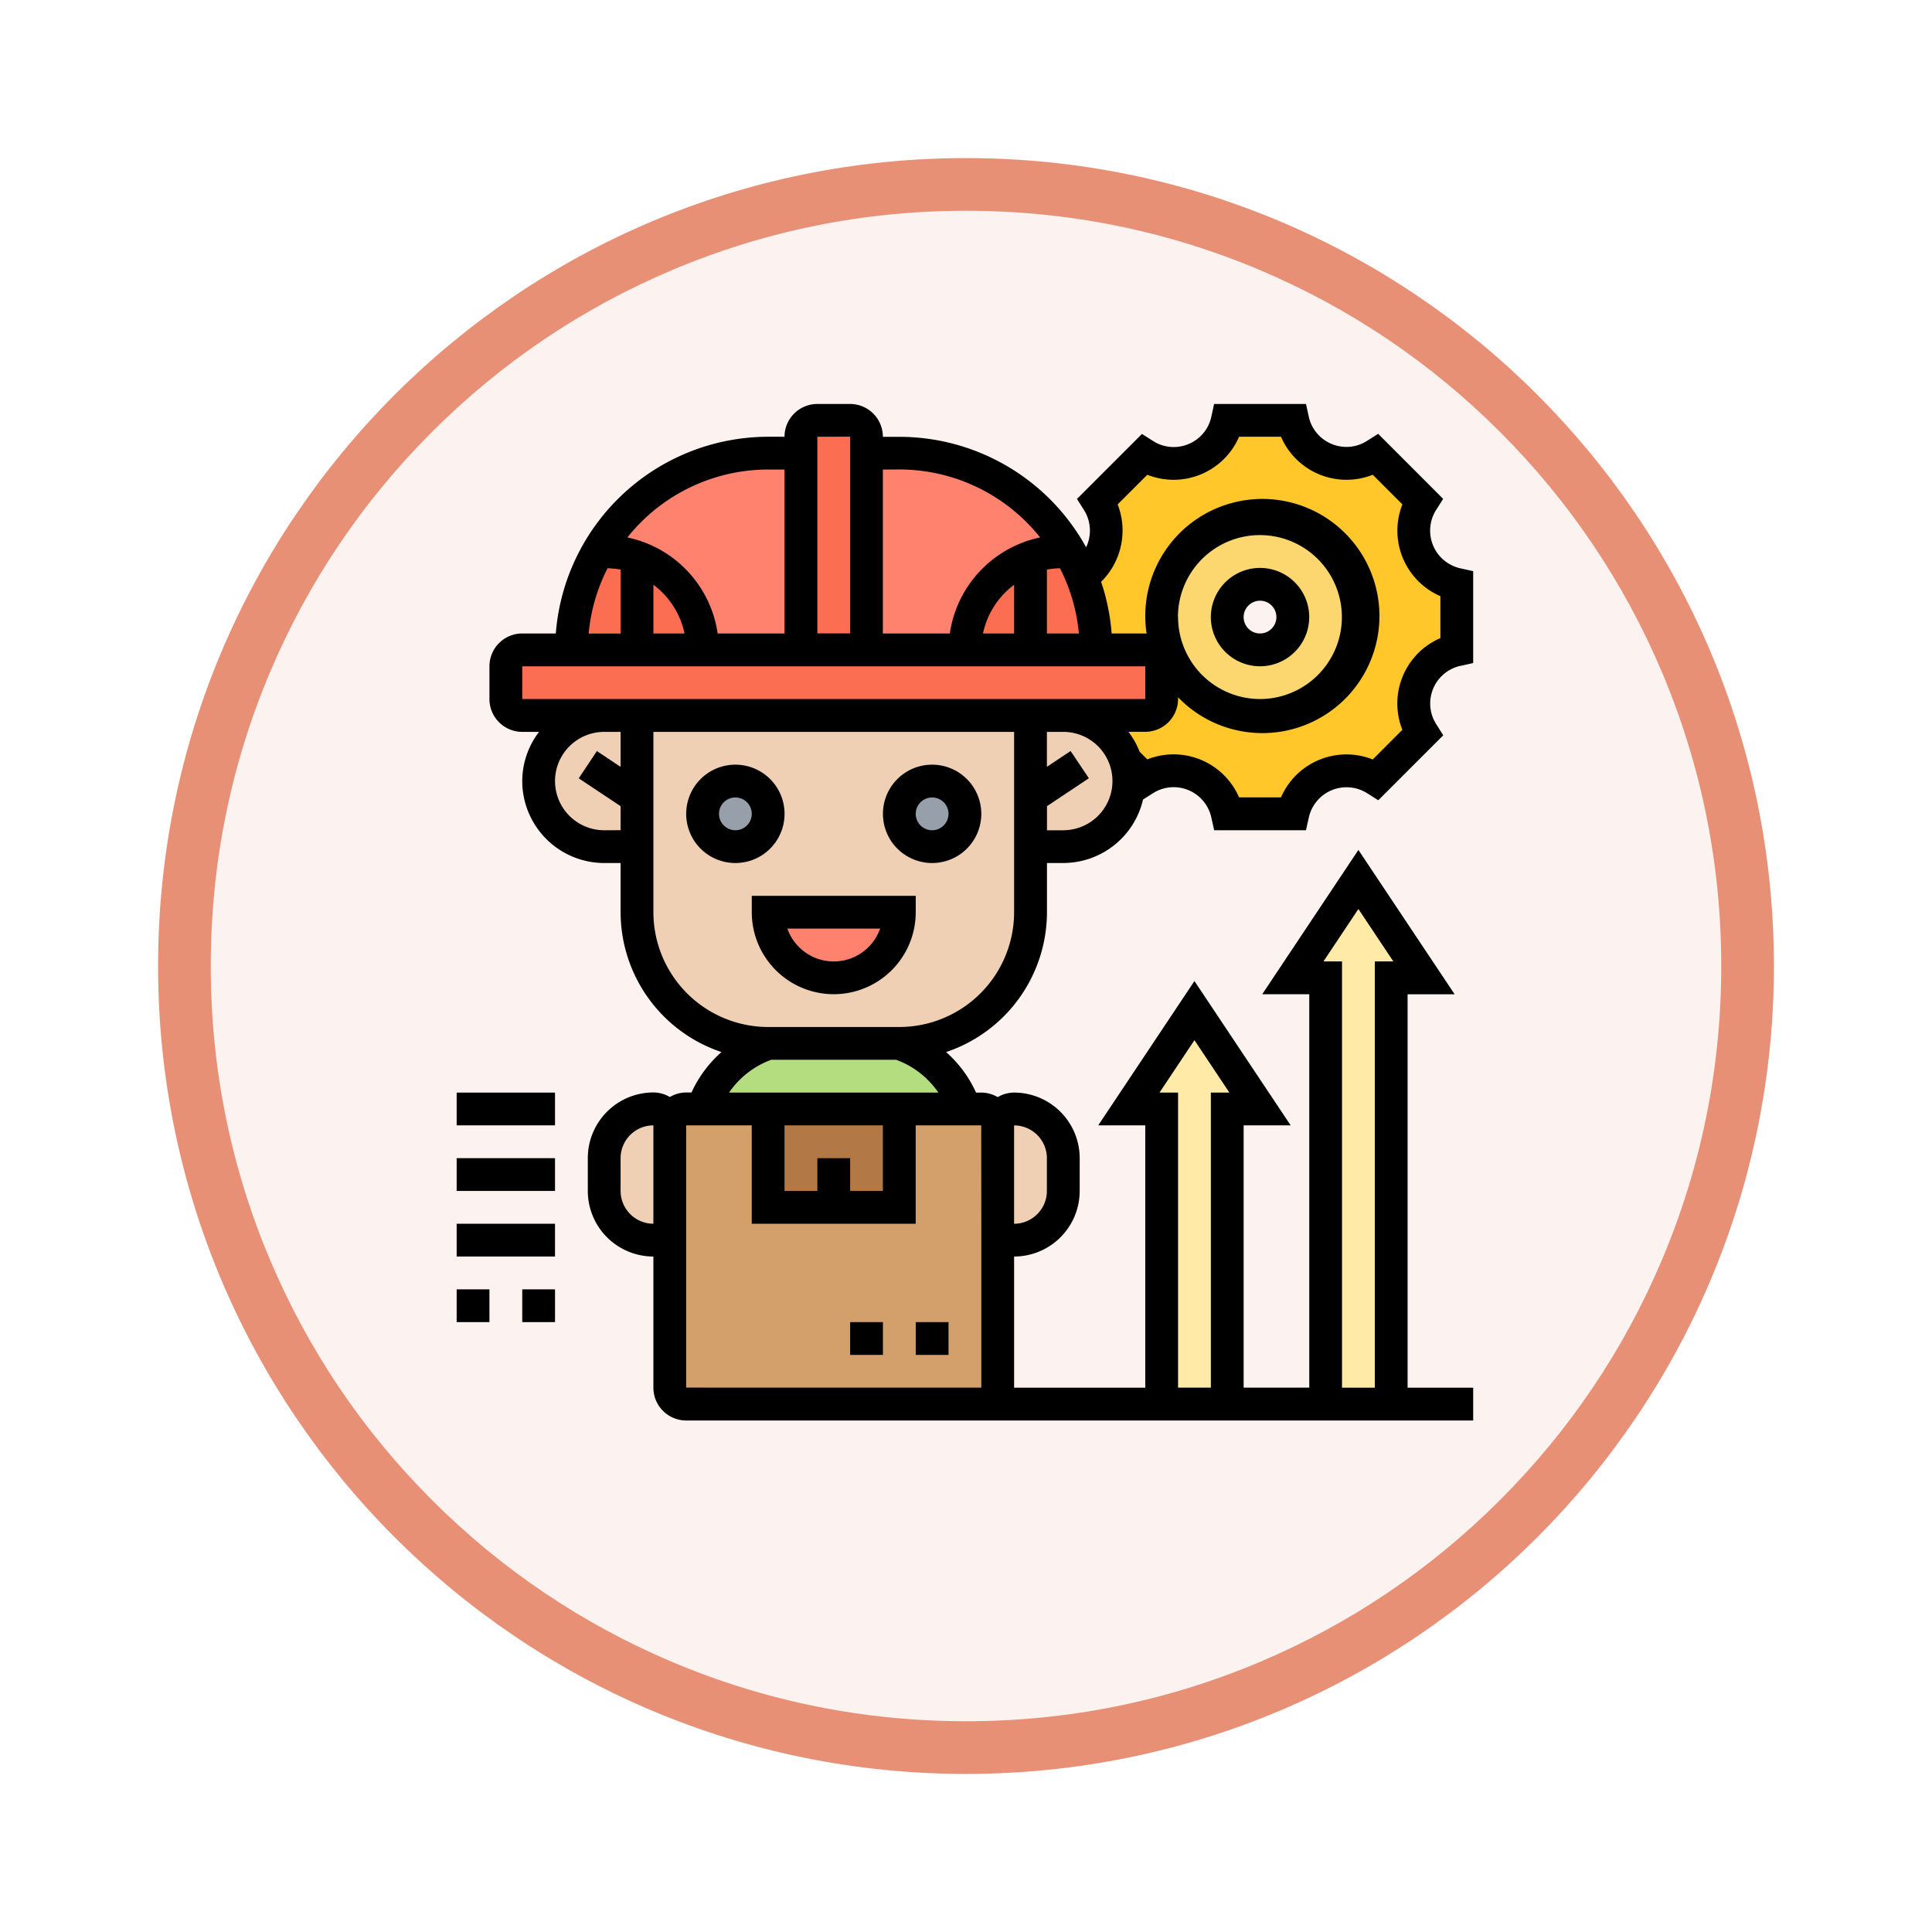 <svg xmlns="http://www.w3.org/2000/svg" xmlns:xlink="http://www.w3.org/1999/xlink" width="110" height="110" viewBox="0 0 110 110">
  <defs>
    <filter id="Trazado_982547" x="0" y="0" width="110" height="110" filterUnits="userSpaceOnUse">
      <feOffset dy="3" input="SourceAlpha"/>
      <feGaussianBlur stdDeviation="3" result="blur"/>
      <feFlood flood-opacity="0.161"/>
      <feComposite operator="in" in2="blur"/>
      <feComposite in="SourceGraphic"/>
    </filter>
  </defs>
  <g id="Grupo_1162553" data-name="Grupo 1162553" transform="translate(-1114.637 -2013)">
    <g id="Grupo_1162412" data-name="Grupo 1162412" transform="translate(-0.168 -4053.54)">
      <g id="Grupo_1158638" data-name="Grupo 1158638" transform="translate(-1.195 2772.54)">
        <g id="Grupo_1155734" data-name="Grupo 1155734" transform="translate(0 -1390)">
          <g id="Grupo_1154704" data-name="Grupo 1154704" transform="translate(0 1466)">
            <g id="Grupo_1150790" data-name="Grupo 1150790" transform="translate(3 2320)">
              <g id="Grupo_1154214" data-name="Grupo 1154214" transform="translate(79 -5809)">
                <g id="Grupo_1152583" data-name="Grupo 1152583" transform="translate(1043 6713)">
                  <g id="Grupo_1146973" data-name="Grupo 1146973" transform="translate(0 0)">
                    <g id="Grupo_1146954" data-name="Grupo 1146954">
                      <g transform="matrix(1, 0, 0, 1, -9, -6)" filter="url(#Trazado_982547)">
                        <g id="Trazado_982547-2" data-name="Trazado 982547" transform="translate(9 6)" fill="#fcf3f0">
                          <path d="M 46 90.5 C 39.992 90.5 34.164 89.324 28.679 87.003 C 23.38 84.762 18.621 81.553 14.534 77.466 C 10.446 73.379 7.238 68.62 4.996 63.321 C 2.676 57.836 1.5 52.008 1.5 46 C 1.5 39.992 2.676 34.164 4.996 28.679 C 7.238 23.38 10.446 18.621 14.534 14.534 C 18.621 10.446 23.38 7.238 28.679 4.996 C 34.164 2.676 39.992 1.5 46 1.5 C 52.008 1.5 57.836 2.676 63.321 4.996 C 68.62 7.238 73.379 10.446 77.466 14.534 C 81.554 18.621 84.762 23.38 87.004 28.679 C 89.324 34.164 90.5 39.992 90.5 46 C 90.5 52.008 89.324 57.836 87.004 63.321 C 84.762 68.62 81.554 73.379 77.466 77.466 C 73.379 81.553 68.62 84.762 63.321 87.003 C 57.836 89.324 52.008 90.5 46 90.5 Z" stroke="none"/>
                          <path d="M 46 3 C 40.194 3 34.563 4.136 29.263 6.378 C 24.143 8.544 19.544 11.644 15.594 15.594 C 11.644 19.544 8.544 24.143 6.378 29.263 C 4.136 34.563 3 40.194 3 46 C 3 51.806 4.136 57.437 6.378 62.737 C 8.544 67.857 11.644 72.455 15.594 76.405 C 19.544 80.355 24.143 83.456 29.263 85.622 C 34.563 87.863 40.194 89 46 89 C 51.806 89 57.437 87.863 62.737 85.622 C 67.857 83.456 72.456 80.355 76.406 76.405 C 80.356 72.455 83.456 67.857 85.622 62.737 C 87.864 57.437 89 51.806 89 46 C 89 40.194 87.864 34.563 85.622 29.263 C 83.456 24.143 80.356 19.544 76.406 15.594 C 72.456 11.644 67.857 8.544 62.737 6.378 C 57.437 4.136 51.806 3 46 3 M 46 -7.62939453125e-06 C 71.405 -7.62939453125e-06 92 20.595 92 46 C 92 71.405 71.405 92 46 92 C 20.595 92 0 71.405 0 46 C 0 20.595 20.595 -7.62939453125e-06 46 -7.62939453125e-06 Z" stroke="none" fill="#e89076"/>
                        </g>
                      </g>
                    </g>
                  </g>
                </g>
              </g>
            </g>
          </g>
        </g>
      </g>
    </g>
    <g id="high-performance_4691520" transform="translate(1140.637 2036)">
      <g id="Grupo_1162551" data-name="Grupo 1162551" transform="translate(2.8 0.933)">
        <g id="Grupo_1162530" data-name="Grupo 1162530" transform="translate(31.739 0)">
          <path id="Trazado_1014445" data-name="Trazado 1014445" d="M42.6,15a.936.936,0,0,0-.933-.933h-2.8a11.3,11.3,0,0,0-.8-4.182,3.122,3.122,0,0,0,.9-4.285L41.6,2.96a3.125,3.125,0,0,0,1.671.495A3.137,3.137,0,0,0,46.335,1h3.734a3.137,3.137,0,0,0,3.062,2.455A3.125,3.125,0,0,0,54.8,2.96L57.444,5.6a3.119,3.119,0,0,0,1.96,4.733v3.734a3.119,3.119,0,0,0-1.96,4.733L54.8,21.444a3.119,3.119,0,0,0-4.733,1.96H46.335a3.119,3.119,0,0,0-4.733-1.96L40.557,20.4l-.915-1.5A3.757,3.757,0,0,0,37,17.8h4.667a.936.936,0,0,0,.933-.933Zm0-2.8a5.6,5.6,0,1,0,5.6-5.6A5.605,5.605,0,0,0,42.6,12.2Z" transform="translate(-37 -1)" fill="#ffc729"/>
        </g>
        <g id="Grupo_1162531" data-name="Grupo 1162531" transform="translate(37.34 5.601)">
          <path id="Trazado_1014446" data-name="Trazado 1014446" d="M48.6,7A5.6,5.6,0,1,1,43,12.6,5.605,5.605,0,0,1,48.6,7Zm1.867,5.6A1.867,1.867,0,1,0,48.6,14.468,1.872,1.872,0,0,0,50.468,12.6Z" transform="translate(-43 -7)" fill="#fcd770"/>
        </g>
        <g id="Grupo_1162532" data-name="Grupo 1162532" transform="translate(20.537 1.867)">
          <path id="Trazado_1014447" data-name="Trazado 1014447" d="M26.867,3a11.2,11.2,0,0,1,9.708,5.6H36.2a5.605,5.605,0,0,0-5.6,5.6H25V3Z" transform="translate(-25 -3)" fill="#ff826e"/>
        </g>
        <g id="Grupo_1162533" data-name="Grupo 1162533" transform="translate(5.228 1.867)">
          <path id="Trazado_1014448" data-name="Trazado 1014448" d="M8.6,8.6A11.2,11.2,0,0,1,18.308,3h1.867V14.2h-5.6a5.605,5.605,0,0,0-5.6-5.6H8.609Z" transform="translate(-8.6 -3)" fill="#ff826e"/>
        </g>
        <g id="Grupo_1162534" data-name="Grupo 1162534" transform="translate(26.138 7.468)">
          <path id="Trazado_1014449" data-name="Trazado 1014449" d="M38.468,14.6H31A5.605,5.605,0,0,1,36.6,9h.373a11.069,11.069,0,0,1,.691,1.419A11.3,11.3,0,0,1,38.468,14.6Z" transform="translate(-31 -9)" fill="#fc6e51"/>
        </g>
        <g id="Grupo_1162535" data-name="Grupo 1162535" transform="translate(16.803)">
          <path id="Trazado_1014450" data-name="Trazado 1014450" d="M24.734,2.867v11.2H21V1.933A.936.936,0,0,1,21.933,1H23.8a.936.936,0,0,1,.934.933Z" transform="translate(-21 -1)" fill="#fc6e51"/>
        </g>
        <g id="Grupo_1162536" data-name="Grupo 1162536" transform="translate(3.734 7.468)">
          <path id="Trazado_1014451" data-name="Trazado 1014451" d="M14.468,14.6H7A11.132,11.132,0,0,1,8.494,9h.373a5.605,5.605,0,0,1,5.6,5.6Z" transform="translate(-7 -9)" fill="#fc6e51"/>
        </g>
        <g id="Grupo_1162537" data-name="Grupo 1162537" transform="translate(0 13.069)">
          <path id="Trazado_1014452" data-name="Trazado 1014452" d="M40.34,15.933V17.8a.936.936,0,0,1-.933.933H3.933A.936.936,0,0,1,3,17.8V15.933A.936.936,0,0,1,3.933,15H39.406A.936.936,0,0,1,40.34,15.933Z" transform="translate(-3 -15)" fill="#fc6e51"/>
        </g>
        <g id="Grupo_1162538" data-name="Grupo 1162538" transform="translate(44.808 26.138)">
          <path id="Trazado_1014453" data-name="Trazado 1014453" d="M54.734,29l3.734,5.6H56.6V58.872H52.867V34.6H51Z" transform="translate(-51 -29)" fill="#ffeaa7"/>
        </g>
        <g id="Grupo_1162539" data-name="Grupo 1162539" transform="translate(35.473 33.606)">
          <path id="Trazado_1014454" data-name="Trazado 1014454" d="M44.734,37l3.734,5.6H46.6V59.4H42.867V42.6H41Z" transform="translate(-41 -37)" fill="#ffeaa7"/>
        </g>
        <g id="Grupo_1162540" data-name="Grupo 1162540" transform="translate(9.335 39.207)">
          <path id="Trazado_1014455" data-name="Trazado 1014455" d="M30.736,59.8h-16.8A.934.934,0,0,1,13,58.869V43.933A.934.934,0,0,1,13.933,43h16.8a.934.934,0,0,1,.933.934V58.869A.934.934,0,0,1,30.736,59.8Z" transform="translate(-13 -43)" fill="#d3a06c"/>
        </g>
        <g id="Grupo_1162541" data-name="Grupo 1162541" transform="translate(11.202 35.473)">
          <path id="Trazado_1014456" data-name="Trazado 1014456" d="M29.936,42.734H15A5.9,5.9,0,0,1,18.734,39H26.2A5.9,5.9,0,0,1,29.936,42.734Z" transform="translate(-15 -39)" fill="#b4dd7f"/>
        </g>
        <g id="Grupo_1162542" data-name="Grupo 1162542" transform="translate(14.936 39.207)">
          <path id="Trazado_1014457" data-name="Trazado 1014457" d="M22.734,48.6H19V43h7.468v5.6Z" transform="translate(-19 -43)" fill="#b27946"/>
        </g>
        <g id="Grupo_1162543" data-name="Grupo 1162543" transform="translate(5.601 39.207)">
          <path id="Trazado_1014458" data-name="Trazado 1014458" d="M12.734,43.933v5.6a.936.936,0,0,1-.933.933,2.8,2.8,0,0,1-2.8-2.8V45.8A2.8,2.8,0,0,1,11.8,43,.936.936,0,0,1,12.734,43.933Z" transform="translate(-9 -43)" fill="#f0d0b4"/>
        </g>
        <g id="Grupo_1162544" data-name="Grupo 1162544" transform="translate(28.005 39.207)">
          <path id="Trazado_1014459" data-name="Trazado 1014459" d="M36.734,45.8v1.867a2.8,2.8,0,0,1-2.8,2.8A.936.936,0,0,1,33,49.534v-5.6A.936.936,0,0,1,33.933,43,2.8,2.8,0,0,1,36.734,45.8Z" transform="translate(-33 -43)" fill="#f0d0b4"/>
        </g>
        <g id="Grupo_1162545" data-name="Grupo 1162545" transform="translate(29.872 16.803)">
          <path id="Trazado_1014460" data-name="Trazado 1014460" d="M39.509,20.092l.915,1.5.177,1.139a3.733,3.733,0,0,1-3.734,3.734H35V19h1.867A3.757,3.757,0,0,1,39.509,20.092Z" transform="translate(-35 -19)" fill="#f0d0b4"/>
        </g>
        <g id="Grupo_1162546" data-name="Grupo 1162546" transform="translate(7.468 16.803)">
          <path id="Trazado_1014461" data-name="Trazado 1014461" d="M33.4,26.468V30.2a7.466,7.466,0,0,1-7.468,7.468H18.468A7.466,7.466,0,0,1,11,30.2V19H33.4v7.468Z" transform="translate(-11 -19)" fill="#f0d0b4"/>
        </g>
        <g id="Grupo_1162547" data-name="Grupo 1162547" transform="translate(1.867 16.803)">
          <path id="Trazado_1014462" data-name="Trazado 1014462" d="M10.6,23.667v2.8H8.734a3.734,3.734,0,1,1,0-7.468H10.6Z" transform="translate(-5 -19)" fill="#f0d0b4"/>
        </g>
        <g id="Grupo_1162548" data-name="Grupo 1162548" transform="translate(14.936 28.005)">
          <path id="Trazado_1014463" data-name="Trazado 1014463" d="M19,31h7.468A3.734,3.734,0,0,1,19,31Z" transform="translate(-19 -31)" fill="#ff826e"/>
        </g>
        <g id="Grupo_1162549" data-name="Grupo 1162549" transform="translate(22.404 20.537)">
          <ellipse id="Elipse_11837" data-name="Elipse 11837" cx="2" cy="1.5" rx="2" ry="1.5" transform="translate(-0.204 0.406)" fill="#969faa"/>
        </g>
        <g id="Grupo_1162550" data-name="Grupo 1162550" transform="translate(11.202 20.537)">
          <ellipse id="Elipse_11838" data-name="Elipse 11838" cx="2" cy="1.5" rx="2" ry="1.5" transform="translate(-0.002 0.406)" fill="#969faa"/>
        </g>
      </g>
      <g id="Grupo_1162552" data-name="Grupo 1162552">
        <path id="Trazado_1014464" data-name="Trazado 1014464" d="M19.6,24.8a2.8,2.8,0,1,0-2.8,2.8A2.8,2.8,0,0,0,19.6,24.8Zm-2.8.933a.933.933,0,1,1,.934-.933A.935.935,0,0,1,16.8,25.734Z" transform="translate(-0.931 -1.463)"/>
        <path id="Trazado_1014465" data-name="Trazado 1014465" d="M28.8,22a2.8,2.8,0,1,0,2.8,2.8A2.8,2.8,0,0,0,28.8,22Zm0,3.734a.933.933,0,1,1,.933-.933A.935.935,0,0,1,28.8,25.734Z" transform="translate(-1.729 -1.463)"/>
        <path id="Trazado_1014466" data-name="Trazado 1014466" d="M28,56h1.867v1.867H28Z" transform="translate(-1.862 -3.724)"/>
        <path id="Trazado_1014467" data-name="Trazado 1014467" d="M24,56h1.867v1.867H24Z" transform="translate(-1.596 -3.724)"/>
        <path id="Trazado_1014468" data-name="Trazado 1014468" d="M18,30.933a4.667,4.667,0,0,0,9.335,0V30H18Zm7.308.933a2.8,2.8,0,0,1-5.282,0Z" transform="translate(-1.197 -1.995)"/>
        <path id="Trazado_1014469" data-name="Trazado 1014469" d="M48.8,15.6A2.8,2.8,0,1,0,46,12.8,2.8,2.8,0,0,0,48.8,15.6Zm0-3.734a.933.933,0,1,1-.934.933A.935.935,0,0,1,48.8,11.867Z" transform="translate(-3.059 -0.665)"/>
        <path id="Trazado_1014470" data-name="Trazado 1014470" d="M57.279,14.914l.731-.162V9.52l-.731-.162A2.2,2.2,0,0,1,55.9,6.035l.4-.632L52.6,1.7l-.632.4a2.172,2.172,0,0,1-2.018.176,2.172,2.172,0,0,1-1.3-1.552L48.49,0H43.259L43.1.731a2.172,2.172,0,0,1-1.3,1.552,2.173,2.173,0,0,1-2.018-.176l-.631-.4-3.7,3.7.4.632a2.2,2.2,0,0,1,.121,2.122,12.148,12.148,0,0,0-10.631-6.29H24.4A1.869,1.869,0,0,0,22.537,0H20.67A1.869,1.869,0,0,0,18.8,1.867h-.934a12.143,12.143,0,0,0-12.088,11.2H3.867A1.869,1.869,0,0,0,2,14.936V16.8A1.869,1.869,0,0,0,3.867,18.67h.958a4.619,4.619,0,0,0-.958,2.8,4.673,4.673,0,0,0,4.667,4.667h.933v2.8A8.412,8.412,0,0,0,15.211,36.9a6.871,6.871,0,0,0-1.706,2.3h-.3a1.846,1.846,0,0,0-.933.26,1.846,1.846,0,0,0-.933-.26A3.738,3.738,0,0,0,7.6,42.941v1.867a3.738,3.738,0,0,0,3.734,3.734V56.01A1.869,1.869,0,0,0,13.2,57.877H58.01V56.01H54.276v-22.4h2.678l-5.479-8.218L46,33.606h2.678v22.4H44.941V41.074h2.678L42.14,32.856l-5.479,8.218H39.34V56.01H31.872V48.542a3.738,3.738,0,0,0,3.734-3.734V42.941a3.738,3.738,0,0,0-3.734-3.734,1.846,1.846,0,0,0-.934.26,1.846,1.846,0,0,0-.933-.26h-.3A6.853,6.853,0,0,0,28,36.9a8.412,8.412,0,0,0,5.743-7.964v-2.8h.933a4.669,4.669,0,0,0,4.537-3.614l.566-.36A2.195,2.195,0,0,1,43.1,23.54l.162.731H48.49l.162-.731a2.2,2.2,0,0,1,3.322-1.376l.632.4,3.7-3.7-.4-.632a2.195,2.195,0,0,1,1.376-3.321ZM49.486,31.739l1.989-2.984,1.989,2.984H52.409V56.01H50.542V31.739Zm-9.335,7.468,1.989-2.984,1.989,2.984H43.074v16.8H41.207v-16.8ZM30.1,13.069a4.656,4.656,0,0,1,1.773-2.776v2.776Zm3.64-3.64a4.738,4.738,0,0,1,.743-.075,10.183,10.183,0,0,1,1.077,3.714h-1.82Zm-8.4-5.7A10.248,10.248,0,0,1,33.353,7.6a6.547,6.547,0,0,0-5.141,5.468H24.4V3.734Zm-2.8-1.867v11.2H20.67V1.867ZM17.869,3.734H18.8v9.335H14.994A6.547,6.547,0,0,0,9.854,7.6a10.248,10.248,0,0,1,8.016-3.867Zm-4.762,9.335H11.335V10.293A4.656,4.656,0,0,1,13.108,13.069ZM8.725,9.355a4.749,4.749,0,0,1,.743.075v3.64H7.649A10.182,10.182,0,0,1,8.725,9.355ZM3.867,14.936H39.34V16.8H3.867Zm4.667,9.335a2.8,2.8,0,1,1,0-5.6h.933v1.99l-1.349-.9L7.084,21.314,9.468,22.9v1.368Zm.933,20.537V42.941a1.869,1.869,0,0,1,1.867-1.867v5.6A1.869,1.869,0,0,1,9.468,44.808Zm24.271-1.867v1.867a1.87,1.87,0,0,1-1.867,1.868v-5.6A1.869,1.869,0,0,1,33.739,42.941Zm-3.733,3.734s0,0,0,0v9.33H13.2V41.074h3.734v5.6h9.335v-5.6H30ZM20.67,42.941v1.867H18.8V41.074h5.6v3.734H22.537V42.941Zm-5.028-3.734a4.99,4.99,0,0,1,2.4-1.867h7.118a4.994,4.994,0,0,1,2.4,1.867Zm9.7-3.734H17.869a6.542,6.542,0,0,1-6.534-6.534V18.67H31.872V28.938A6.542,6.542,0,0,1,25.337,35.473Zm9.335-11.2h-.933V22.9l2.385-1.59L35.089,19.76l-1.35.9V18.67h.933a2.8,2.8,0,1,1,0,5.6ZM54,15.5a4.07,4.07,0,0,0-.023,3.052L52.292,20.24A4.062,4.062,0,0,0,47.067,22.4H44.681a4.062,4.062,0,0,0-5.225-2.164l-.44-.44a4.633,4.633,0,0,0-.635-1.13h.958A1.869,1.869,0,0,0,41.207,16.8v-.1a6.666,6.666,0,1,0-1.791-3.624c-.025,0-.049-.007-.076-.007H37.425a12.021,12.021,0,0,0-.6-2.944,4.1,4.1,0,0,0,.943-4.407l1.688-1.687a4.059,4.059,0,0,0,3.051-.023,4.063,4.063,0,0,0,2.174-2.141h2.386a4.063,4.063,0,0,0,2.174,2.141,4.066,4.066,0,0,0,3.052.023L53.98,5.718a4.063,4.063,0,0,0,2.164,5.226v2.386A4.058,4.058,0,0,0,54,15.5Zm-12.8-3.366A4.667,4.667,0,1,1,45.874,16.8a4.673,4.673,0,0,1-4.667-4.667Z" transform="translate(-0.133)"/>
        <path id="Trazado_1014471" data-name="Trazado 1014471" d="M0,42H5.6v1.867H0Z" transform="translate(0 -2.793)"/>
        <path id="Trazado_1014472" data-name="Trazado 1014472" d="M0,46H5.6v1.867H0Z" transform="translate(0 -3.059)"/>
        <path id="Trazado_1014473" data-name="Trazado 1014473" d="M0,50H5.6v1.867H0Z" transform="translate(0 -3.325)"/>
        <path id="Trazado_1014474" data-name="Trazado 1014474" d="M0,54H1.867v1.867H0Z" transform="translate(0 -3.591)"/>
        <path id="Trazado_1014475" data-name="Trazado 1014475" d="M4,54H5.867v1.867H4Z" transform="translate(-0.266 -3.591)"/>
      </g>
    </g>
  </g>
</svg>
